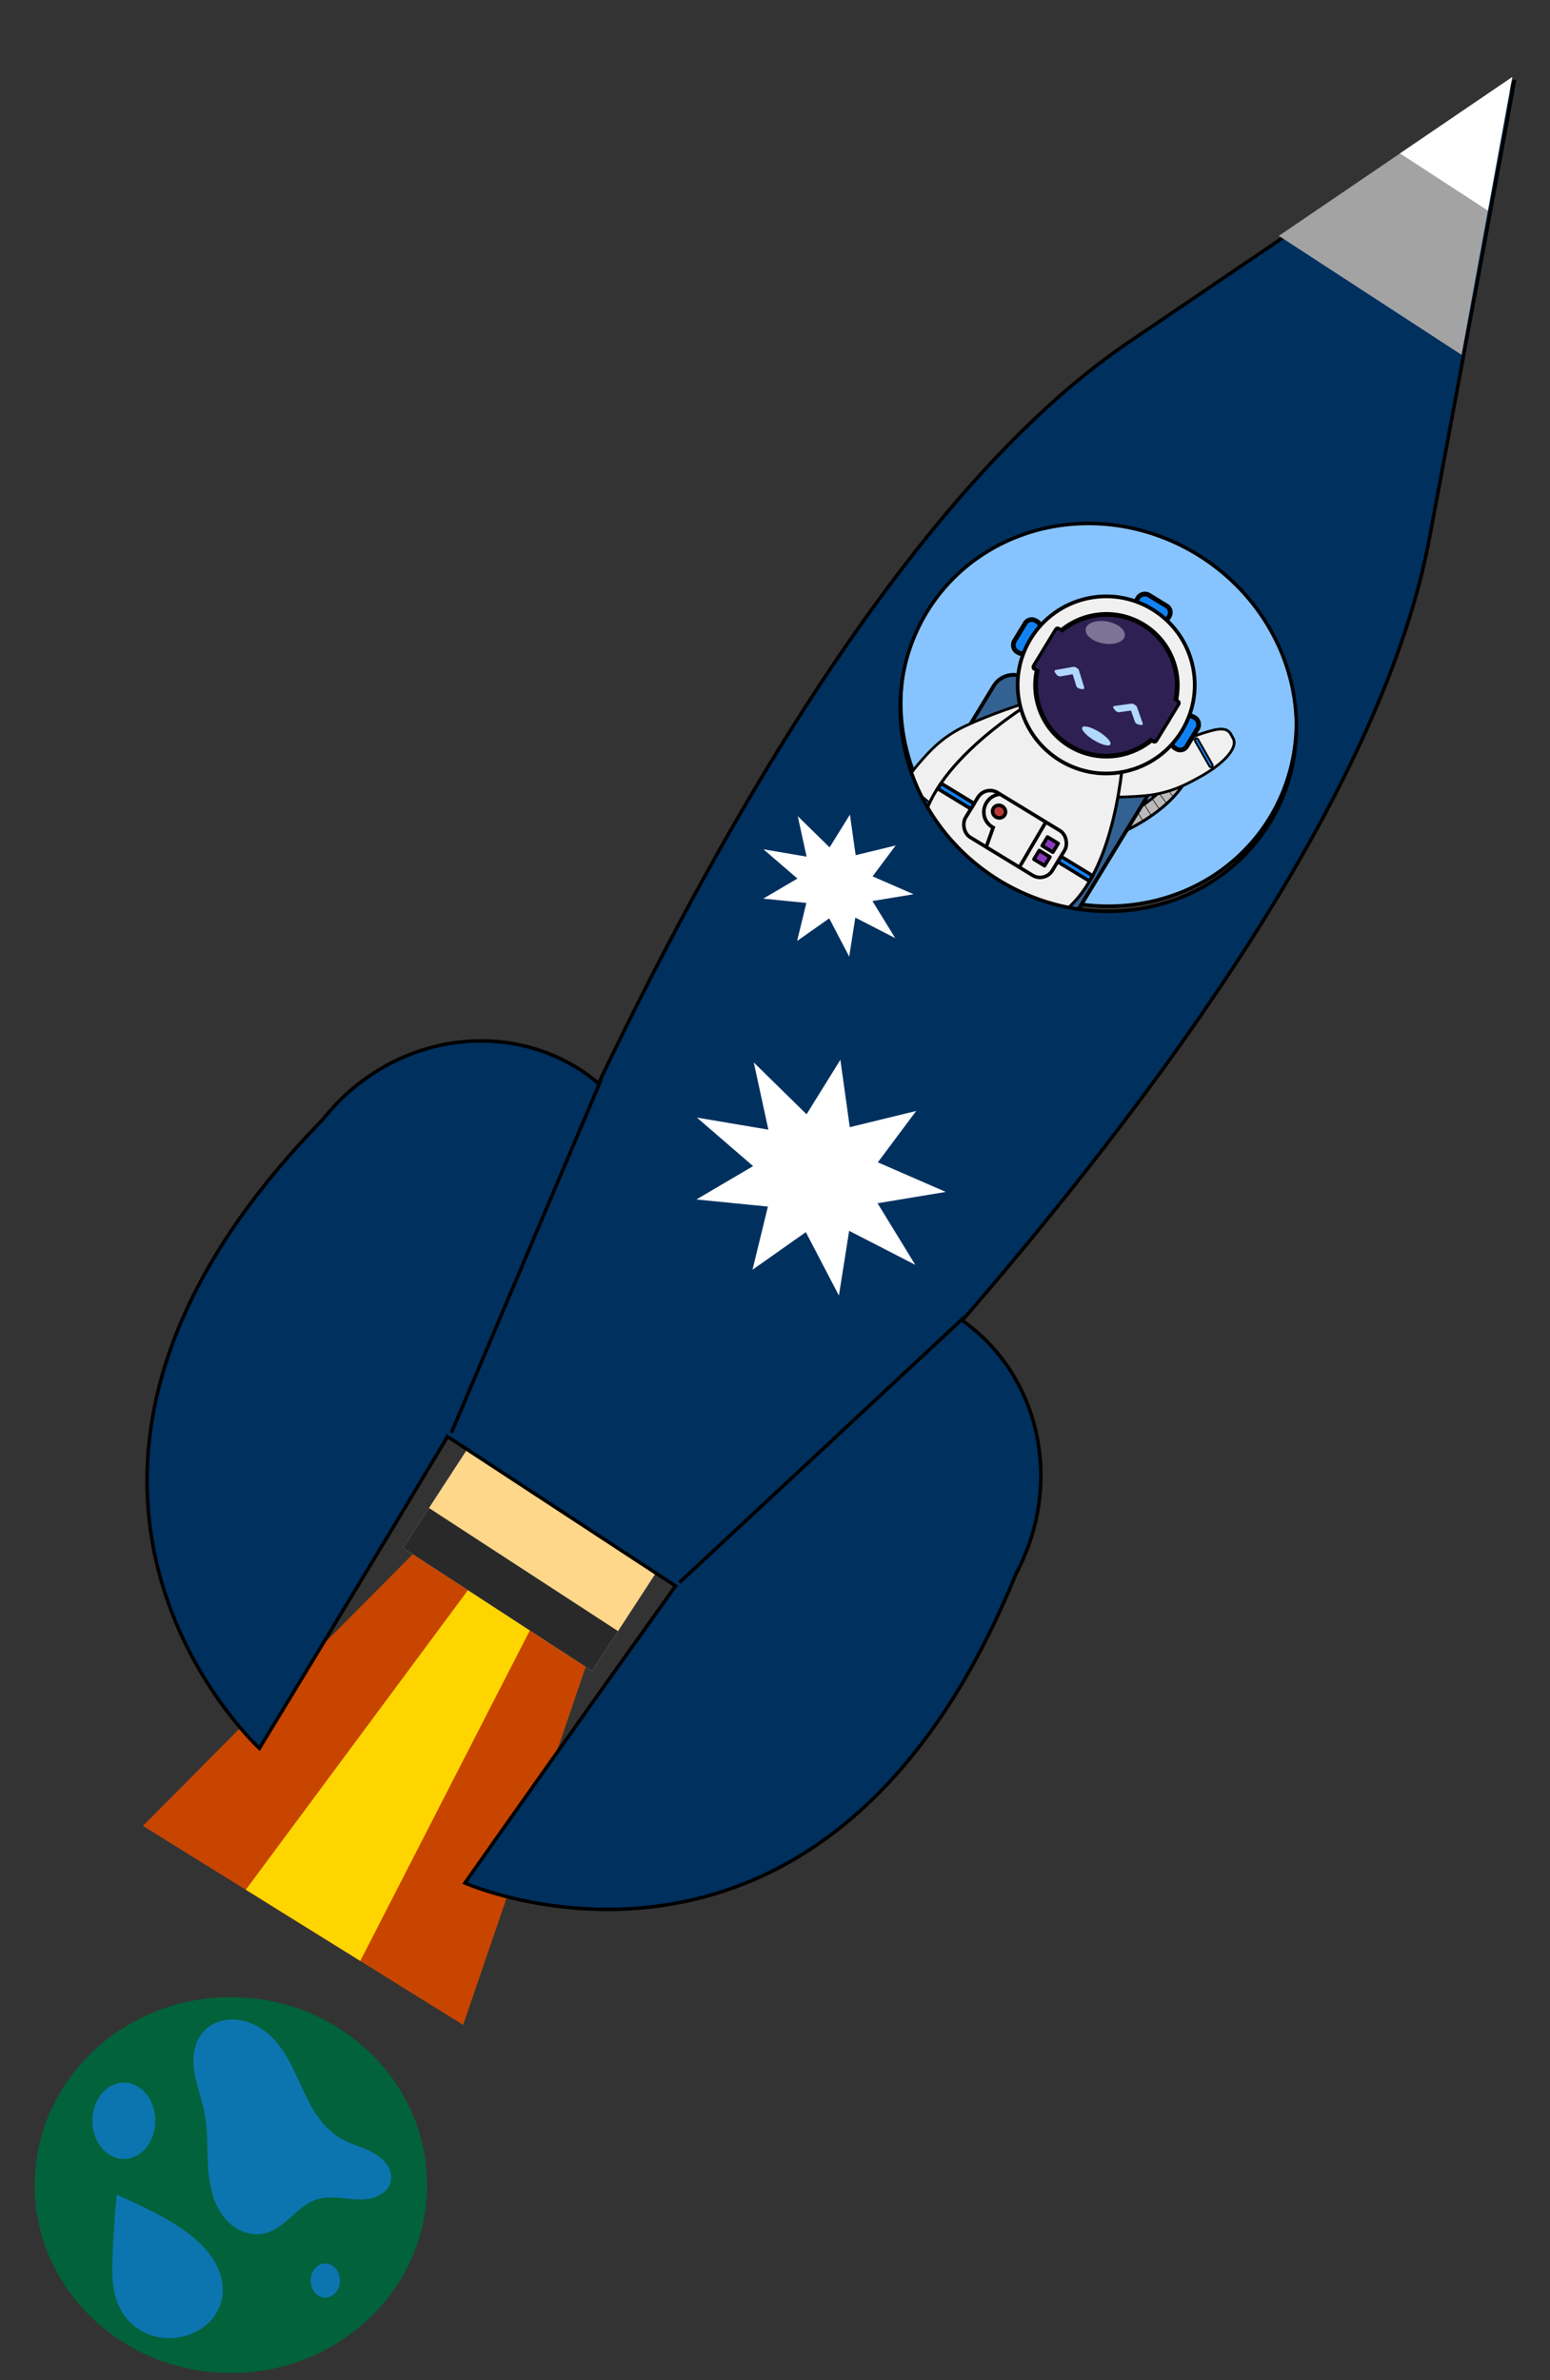 <?xml version="1.0" encoding="UTF-8" standalone="no"?>
<!-- Created with Inkscape (http://www.inkscape.org/) -->

<svg
   xmlns:dc="http://purl.org/dc/elements/1.1/"
   xmlns:cc="http://creativecommons.org/ns#"
   xmlns:rdf="http://www.w3.org/1999/02/22-rdf-syntax-ns#"
   xmlns:svg="http://www.w3.org/2000/svg"
   xmlns="http://www.w3.org/2000/svg"
   xmlns:sodipodi="http://sodipodi.sourceforge.net/DTD/sodipodi-0.dtd"
   xmlns:inkscape="http://www.inkscape.org/namespaces/inkscape"
   width="148.878mm"
   height="228.556mm"
   viewBox="0 0 148.878 228.556"
   version="1.1"
   id="svg8"
   style="enable-background:new"
   inkscape:version="0.92.5 (2060ec1f9f, 2020-04-08)"
   sodipodi:docname="launch_off.svg">
  <rect x="0" y="0" width="148.878" height="228.556" fill="#333333" stroke="none"/>
  <defs
     id="defs2">
    <inkscape:path-effect
       effect="spiro"
       id="path-effect983"
       is_visible="true" />
    <inkscape:path-effect
       effect="simplify"
       id="path-effect981"
       is_visible="true"
       steps="1"
       threshold="0.017"
       smooth_angles="360"
       helper_size="0"
       simplify_individual_paths="false"
       simplify_just_coalesce="false"
       simplifyindividualpaths="false"
       simplifyJustCoalesce="false" />
    <inkscape:perspective
       sodipodi:type="inkscape:persp3d"
       inkscape:vp_x="0 : 148.49999 : 1"
       inkscape:vp_y="0 : 999.99994 : 0"
       inkscape:vp_z="210.00002 : 148.49999 : 1"
       inkscape:persp3d-origin="105.00001 : 98.999994 : 1"
       id="perspective909" />
    <inkscape:path-effect
       is_visible="true"
       id="path-effect1601"
       effect="spiro" />
    <inkscape:path-effect
       simplifyJustCoalesce="false"
       simplifyindividualpaths="false"
       simplify_just_coalesce="false"
       simplify_individual_paths="false"
       helper_size="0"
       smooth_angles="360"
       threshold="0.017"
       steps="1"
       is_visible="true"
       id="path-effect1599"
       effect="simplify" />
    <inkscape:path-effect
       is_visible="true"
       id="path-effect1595"
       effect="spiro" />
    <inkscape:path-effect
       simplifyJustCoalesce="false"
       simplifyindividualpaths="false"
       simplify_just_coalesce="false"
       simplify_individual_paths="false"
       helper_size="0"
       smooth_angles="360"
       threshold="0.017"
       steps="1"
       is_visible="true"
       id="path-effect1593"
       effect="simplify" />
    <inkscape:path-effect
       is_visible="true"
       id="path-effect1589"
       effect="spiro" />
    <inkscape:path-effect
       simplifyJustCoalesce="false"
       simplifyindividualpaths="false"
       simplify_just_coalesce="false"
       simplify_individual_paths="false"
       helper_size="0"
       smooth_angles="360"
       threshold="0.017"
       steps="1"
       is_visible="true"
       id="path-effect1587"
       effect="simplify" />
    <inkscape:path-effect
       is_visible="true"
       id="path-effect1583"
       effect="spiro" />
    <inkscape:path-effect
       simplifyJustCoalesce="false"
       simplifyindividualpaths="false"
       simplify_just_coalesce="false"
       simplify_individual_paths="false"
       helper_size="0"
       smooth_angles="360"
       threshold="0.017"
       steps="1"
       is_visible="true"
       id="path-effect1581"
       effect="simplify" />
    <inkscape:path-effect
       is_visible="true"
       id="path-effect1577"
       effect="spiro" />
    <inkscape:path-effect
       simplifyJustCoalesce="false"
       simplifyindividualpaths="false"
       simplify_just_coalesce="false"
       simplify_individual_paths="false"
       helper_size="0"
       smooth_angles="360"
       threshold="0.017"
       steps="1"
       is_visible="true"
       id="path-effect1575"
       effect="simplify" />
    <inkscape:path-effect
       is_visible="true"
       id="path-effect1571"
       effect="spiro" />
    <inkscape:path-effect
       simplifyJustCoalesce="false"
       simplifyindividualpaths="false"
       simplify_just_coalesce="false"
       simplify_individual_paths="false"
       helper_size="0"
       smooth_angles="360"
       threshold="0.017"
       steps="1"
       is_visible="true"
       id="path-effect1569"
       effect="simplify" />
    <inkscape:path-effect
       is_visible="true"
       id="path-effect1559"
       effect="spiro" />
    <inkscape:path-effect
       simplifyJustCoalesce="false"
       simplifyindividualpaths="false"
       simplify_just_coalesce="false"
       simplify_individual_paths="false"
       helper_size="0"
       smooth_angles="360"
       threshold="0.017"
       steps="1"
       is_visible="true"
       id="path-effect1557"
       effect="simplify" />
    <inkscape:path-effect
       is_visible="true"
       id="path-effect1553"
       effect="spiro" />
    <inkscape:path-effect
       simplifyJustCoalesce="false"
       simplifyindividualpaths="false"
       simplify_just_coalesce="false"
       simplify_individual_paths="false"
       helper_size="0"
       smooth_angles="360"
       threshold="0.017"
       steps="1"
       is_visible="true"
       id="path-effect1551"
       effect="simplify" />
    <inkscape:path-effect
       is_visible="true"
       id="path-effect1547"
       effect="spiro" />
    <inkscape:path-effect
       simplifyJustCoalesce="false"
       simplifyindividualpaths="false"
       simplify_just_coalesce="false"
       simplify_individual_paths="false"
       helper_size="0"
       smooth_angles="360"
       threshold="0.017"
       steps="1"
       is_visible="true"
       id="path-effect1545"
       effect="simplify" />
    <inkscape:path-effect
       is_visible="true"
       id="path-effect1541"
       effect="spiro" />
    <inkscape:path-effect
       simplifyJustCoalesce="false"
       simplifyindividualpaths="false"
       simplify_just_coalesce="false"
       simplify_individual_paths="false"
       helper_size="0"
       smooth_angles="360"
       threshold="0.017"
       steps="1"
       is_visible="true"
       id="path-effect1539"
       effect="simplify" />
    <inkscape:path-effect
       is_visible="true"
       id="path-effect1535"
       effect="spiro" />
    <inkscape:path-effect
       simplifyJustCoalesce="false"
       simplifyindividualpaths="false"
       simplify_just_coalesce="false"
       simplify_individual_paths="false"
       helper_size="0"
       smooth_angles="360"
       threshold="0.017"
       steps="1"
       is_visible="true"
       id="path-effect1533"
       effect="simplify" />
    <inkscape:perspective
       id="perspective1465"
       inkscape:persp3d-origin="105.00002 : 98.999989 : 1"
       inkscape:vp_z="210.00004 : 148.49998 : 1"
       inkscape:vp_y="0 : 999.99989 : 0"
       inkscape:vp_x="0 : 148.49998 : 1"
       sodipodi:type="inkscape:persp3d" />
    <inkscape:path-effect
       is_visible="true"
       id="path-effect1439"
       effect="spiro" />
    <inkscape:path-effect
       simplifyJustCoalesce="false"
       simplifyindividualpaths="false"
       simplify_just_coalesce="false"
       simplify_individual_paths="false"
       helper_size="0"
       smooth_angles="360"
       threshold="0.017"
       steps="1"
       is_visible="true"
       id="path-effect1437"
       effect="simplify" />
    <inkscape:path-effect
       is_visible="true"
       id="path-effect1433"
       effect="spiro" />
    <inkscape:path-effect
       simplifyJustCoalesce="false"
       simplifyindividualpaths="false"
       simplify_just_coalesce="false"
       simplify_individual_paths="false"
       helper_size="0"
       smooth_angles="360"
       threshold="0.017"
       steps="1"
       is_visible="true"
       id="path-effect1431"
       effect="simplify" />
    <inkscape:path-effect
       is_visible="true"
       id="path-effect1427"
       effect="spiro" />
    <inkscape:path-effect
       simplifyJustCoalesce="false"
       simplifyindividualpaths="false"
       simplify_just_coalesce="false"
       simplify_individual_paths="false"
       helper_size="0"
       smooth_angles="360"
       threshold="0.017"
       steps="1"
       is_visible="true"
       id="path-effect1425"
       effect="simplify" />
    <inkscape:path-effect
       is_visible="true"
       id="path-effect1237"
       effect="spiro" />
    <inkscape:path-effect
       simplifyJustCoalesce="false"
       simplifyindividualpaths="false"
       simplify_just_coalesce="false"
       simplify_individual_paths="false"
       helper_size="0"
       smooth_angles="360"
       threshold="0.017"
       steps="1"
       is_visible="true"
       id="path-effect1235"
       effect="simplify" />
    <inkscape:path-effect
       is_visible="true"
       id="path-effect1231"
       effect="spiro" />
    <inkscape:path-effect
       simplifyJustCoalesce="false"
       simplifyindividualpaths="false"
       simplify_just_coalesce="false"
       simplify_individual_paths="false"
       helper_size="0"
       smooth_angles="360"
       threshold="0.017"
       steps="1"
       is_visible="true"
       id="path-effect1229"
       effect="simplify" />
    <inkscape:path-effect
       simplifyJustCoalesce="false"
       simplifyindividualpaths="false"
       simplify_just_coalesce="false"
       simplify_individual_paths="false"
       helper_size="0"
       smooth_angles="360"
       threshold="0.017"
       steps="1"
       is_visible="true"
       id="path-effect892"
       effect="simplify" />
    <inkscape:path-effect
       is_visible="true"
       id="path-effect894"
       effect="spiro" />
    <inkscape:path-effect
       simplifyJustCoalesce="false"
       simplifyindividualpaths="false"
       simplify_just_coalesce="false"
       simplify_individual_paths="false"
       helper_size="0"
       smooth_angles="360"
       threshold="0.017"
       steps="1"
       is_visible="true"
       id="path-effect898"
       effect="simplify" />
    <inkscape:path-effect
       is_visible="true"
       id="path-effect900"
       effect="spiro" />
    <inkscape:path-effect
       is_visible="true"
       id="path-effect983-9"
       effect="spiro" />
    <inkscape:path-effect
       simplifyJustCoalesce="false"
       simplifyindividualpaths="false"
       simplify_just_coalesce="false"
       simplify_individual_paths="false"
       helper_size="0"
       smooth_angles="360"
       threshold="0.017"
       steps="1"
       is_visible="true"
       id="path-effect981-9"
       effect="simplify" />
    <inkscape:perspective
       id="perspective909-1"
       inkscape:persp3d-origin="105.00001 : 98.999994 : 1"
       inkscape:vp_z="210.00002 : 148.49999 : 1"
       inkscape:vp_y="0 : 999.99994 : 0"
       inkscape:vp_x="0 : 148.49999 : 1"
       sodipodi:type="inkscape:persp3d" />
    <inkscape:path-effect
       effect="spiro"
       id="path-effect1601-4"
       is_visible="true" />
    <inkscape:path-effect
       effect="simplify"
       id="path-effect1599-9"
       is_visible="true"
       steps="1"
       threshold="0.017"
       smooth_angles="360"
       helper_size="0"
       simplify_individual_paths="false"
       simplify_just_coalesce="false"
       simplifyindividualpaths="false"
       simplifyJustCoalesce="false" />
    <inkscape:path-effect
       effect="spiro"
       id="path-effect1595-1"
       is_visible="true" />
    <inkscape:path-effect
       effect="simplify"
       id="path-effect1593-0"
       is_visible="true"
       steps="1"
       threshold="0.017"
       smooth_angles="360"
       helper_size="0"
       simplify_individual_paths="false"
       simplify_just_coalesce="false"
       simplifyindividualpaths="false"
       simplifyJustCoalesce="false" />
    <inkscape:path-effect
       effect="spiro"
       id="path-effect1589-7"
       is_visible="true" />
    <inkscape:path-effect
       effect="simplify"
       id="path-effect1587-5"
       is_visible="true"
       steps="1"
       threshold="0.017"
       smooth_angles="360"
       helper_size="0"
       simplify_individual_paths="false"
       simplify_just_coalesce="false"
       simplifyindividualpaths="false"
       simplifyJustCoalesce="false" />
    <inkscape:path-effect
       effect="spiro"
       id="path-effect1583-8"
       is_visible="true" />
    <inkscape:path-effect
       effect="simplify"
       id="path-effect1581-7"
       is_visible="true"
       steps="1"
       threshold="0.017"
       smooth_angles="360"
       helper_size="0"
       simplify_individual_paths="false"
       simplify_just_coalesce="false"
       simplifyindividualpaths="false"
       simplifyJustCoalesce="false" />
    <inkscape:path-effect
       effect="spiro"
       id="path-effect1577-0"
       is_visible="true" />
    <inkscape:path-effect
       effect="simplify"
       id="path-effect1575-4"
       is_visible="true"
       steps="1"
       threshold="0.017"
       smooth_angles="360"
       helper_size="0"
       simplify_individual_paths="false"
       simplify_just_coalesce="false"
       simplifyindividualpaths="false"
       simplifyJustCoalesce="false" />
    <inkscape:path-effect
       effect="spiro"
       id="path-effect1571-8"
       is_visible="true" />
    <inkscape:path-effect
       effect="simplify"
       id="path-effect1569-0"
       is_visible="true"
       steps="1"
       threshold="0.017"
       smooth_angles="360"
       helper_size="0"
       simplify_individual_paths="false"
       simplify_just_coalesce="false"
       simplifyindividualpaths="false"
       simplifyJustCoalesce="false" />
    <inkscape:path-effect
       effect="spiro"
       id="path-effect1559-4"
       is_visible="true" />
    <inkscape:path-effect
       effect="simplify"
       id="path-effect1557-2"
       is_visible="true"
       steps="1"
       threshold="0.017"
       smooth_angles="360"
       helper_size="0"
       simplify_individual_paths="false"
       simplify_just_coalesce="false"
       simplifyindividualpaths="false"
       simplifyJustCoalesce="false" />
    <inkscape:path-effect
       effect="spiro"
       id="path-effect1553-9"
       is_visible="true" />
    <inkscape:path-effect
       effect="simplify"
       id="path-effect1551-6"
       is_visible="true"
       steps="1"
       threshold="0.017"
       smooth_angles="360"
       helper_size="0"
       simplify_individual_paths="false"
       simplify_just_coalesce="false"
       simplifyindividualpaths="false"
       simplifyJustCoalesce="false" />
    <inkscape:path-effect
       effect="spiro"
       id="path-effect1547-1"
       is_visible="true" />
    <inkscape:path-effect
       effect="simplify"
       id="path-effect1545-0"
       is_visible="true"
       steps="1"
       threshold="0.017"
       smooth_angles="360"
       helper_size="0"
       simplify_individual_paths="false"
       simplify_just_coalesce="false"
       simplifyindividualpaths="false"
       simplifyJustCoalesce="false" />
    <inkscape:path-effect
       effect="spiro"
       id="path-effect1541-4"
       is_visible="true" />
    <inkscape:path-effect
       effect="simplify"
       id="path-effect1539-2"
       is_visible="true"
       steps="1"
       threshold="0.017"
       smooth_angles="360"
       helper_size="0"
       simplify_individual_paths="false"
       simplify_just_coalesce="false"
       simplifyindividualpaths="false"
       simplifyJustCoalesce="false" />
    <inkscape:path-effect
       effect="spiro"
       id="path-effect1535-2"
       is_visible="true" />
    <inkscape:path-effect
       effect="simplify"
       id="path-effect1533-2"
       is_visible="true"
       steps="1"
       threshold="0.017"
       smooth_angles="360"
       helper_size="0"
       simplify_individual_paths="false"
       simplify_just_coalesce="false"
       simplifyindividualpaths="false"
       simplifyJustCoalesce="false" />
    <inkscape:perspective
       sodipodi:type="inkscape:persp3d"
       inkscape:vp_x="0 : 148.49998 : 1"
       inkscape:vp_y="0 : 999.99989 : 0"
       inkscape:vp_z="210.00004 : 148.49998 : 1"
       inkscape:persp3d-origin="105.00002 : 98.999989 : 1"
       id="perspective1465-0" />
    <inkscape:path-effect
       effect="spiro"
       id="path-effect1439-5"
       is_visible="true" />
    <inkscape:path-effect
       effect="simplify"
       id="path-effect1437-5"
       is_visible="true"
       steps="1"
       threshold="0.017"
       smooth_angles="360"
       helper_size="0"
       simplify_individual_paths="false"
       simplify_just_coalesce="false"
       simplifyindividualpaths="false"
       simplifyJustCoalesce="false" />
    <inkscape:path-effect
       effect="spiro"
       id="path-effect1433-2"
       is_visible="true" />
    <inkscape:path-effect
       effect="simplify"
       id="path-effect1431-9"
       is_visible="true"
       steps="1"
       threshold="0.017"
       smooth_angles="360"
       helper_size="0"
       simplify_individual_paths="false"
       simplify_just_coalesce="false"
       simplifyindividualpaths="false"
       simplifyJustCoalesce="false" />
    <inkscape:path-effect
       effect="spiro"
       id="path-effect1427-0"
       is_visible="true" />
    <inkscape:path-effect
       effect="simplify"
       id="path-effect1425-2"
       is_visible="true"
       steps="1"
       threshold="0.017"
       smooth_angles="360"
       helper_size="0"
       simplify_individual_paths="false"
       simplify_just_coalesce="false"
       simplifyindividualpaths="false"
       simplifyJustCoalesce="false" />
    <inkscape:path-effect
       effect="spiro"
       id="path-effect1237-8"
       is_visible="true" />
    <inkscape:path-effect
       effect="simplify"
       id="path-effect1235-3"
       is_visible="true"
       steps="1"
       threshold="0.017"
       smooth_angles="360"
       helper_size="0"
       simplify_individual_paths="false"
       simplify_just_coalesce="false"
       simplifyindividualpaths="false"
       simplifyJustCoalesce="false" />
    <inkscape:path-effect
       effect="spiro"
       id="path-effect1231-8"
       is_visible="true" />
    <inkscape:path-effect
       effect="simplify"
       id="path-effect1229-0"
       is_visible="true"
       steps="1"
       threshold="0.017"
       smooth_angles="360"
       helper_size="0"
       simplify_individual_paths="false"
       simplify_just_coalesce="false"
       simplifyindividualpaths="false"
       simplifyJustCoalesce="false" />
    <inkscape:path-effect
       is_visible="true"
       id="path-effect1601-0"
       effect="spiro" />
    <inkscape:path-effect
       simplifyJustCoalesce="false"
       simplifyindividualpaths="false"
       simplify_just_coalesce="false"
       simplify_individual_paths="false"
       helper_size="0"
       smooth_angles="360"
       threshold="0.017"
       steps="1"
       is_visible="true"
       id="path-effect1599-2"
       effect="simplify" />
    <inkscape:path-effect
       is_visible="true"
       id="path-effect1595-9"
       effect="spiro" />
    <inkscape:path-effect
       simplifyJustCoalesce="false"
       simplifyindividualpaths="false"
       simplify_just_coalesce="false"
       simplify_individual_paths="false"
       helper_size="0"
       smooth_angles="360"
       threshold="0.017"
       steps="1"
       is_visible="true"
       id="path-effect1593-4"
       effect="simplify" />
    <inkscape:path-effect
       is_visible="true"
       id="path-effect1589-3"
       effect="spiro" />
    <inkscape:path-effect
       simplifyJustCoalesce="false"
       simplifyindividualpaths="false"
       simplify_just_coalesce="false"
       simplify_individual_paths="false"
       helper_size="0"
       smooth_angles="360"
       threshold="0.017"
       steps="1"
       is_visible="true"
       id="path-effect1587-51"
       effect="simplify" />
    <inkscape:path-effect
       is_visible="true"
       id="path-effect1583-7"
       effect="spiro" />
    <inkscape:path-effect
       simplifyJustCoalesce="false"
       simplifyindividualpaths="false"
       simplify_just_coalesce="false"
       simplify_individual_paths="false"
       helper_size="0"
       smooth_angles="360"
       threshold="0.017"
       steps="1"
       is_visible="true"
       id="path-effect1581-4"
       effect="simplify" />
    <inkscape:path-effect
       is_visible="true"
       id="path-effect1577-3"
       effect="spiro" />
    <inkscape:path-effect
       simplifyJustCoalesce="false"
       simplifyindividualpaths="false"
       simplify_just_coalesce="false"
       simplify_individual_paths="false"
       helper_size="0"
       smooth_angles="360"
       threshold="0.017"
       steps="1"
       is_visible="true"
       id="path-effect1575-1"
       effect="simplify" />
    <inkscape:path-effect
       is_visible="true"
       id="path-effect1571-4"
       effect="spiro" />
    <inkscape:path-effect
       simplifyJustCoalesce="false"
       simplifyindividualpaths="false"
       simplify_just_coalesce="false"
       simplify_individual_paths="false"
       helper_size="0"
       smooth_angles="360"
       threshold="0.017"
       steps="1"
       is_visible="true"
       id="path-effect1569-6"
       effect="simplify" />
    <inkscape:path-effect
       is_visible="true"
       id="path-effect1559-9"
       effect="spiro" />
    <inkscape:path-effect
       simplifyJustCoalesce="false"
       simplifyindividualpaths="false"
       simplify_just_coalesce="false"
       simplify_individual_paths="false"
       helper_size="0"
       smooth_angles="360"
       threshold="0.017"
       steps="1"
       is_visible="true"
       id="path-effect1557-4"
       effect="simplify" />
    <inkscape:path-effect
       is_visible="true"
       id="path-effect1553-2"
       effect="spiro" />
    <inkscape:path-effect
       simplifyJustCoalesce="false"
       simplifyindividualpaths="false"
       simplify_just_coalesce="false"
       simplify_individual_paths="false"
       helper_size="0"
       smooth_angles="360"
       threshold="0.017"
       steps="1"
       is_visible="true"
       id="path-effect1551-2"
       effect="simplify" />
    <inkscape:path-effect
       is_visible="true"
       id="path-effect1547-6"
       effect="spiro" />
    <inkscape:path-effect
       simplifyJustCoalesce="false"
       simplifyindividualpaths="false"
       simplify_just_coalesce="false"
       simplify_individual_paths="false"
       helper_size="0"
       smooth_angles="360"
       threshold="0.017"
       steps="1"
       is_visible="true"
       id="path-effect1545-4"
       effect="simplify" />
    <inkscape:path-effect
       is_visible="true"
       id="path-effect1541-1"
       effect="spiro" />
    <inkscape:path-effect
       simplifyJustCoalesce="false"
       simplifyindividualpaths="false"
       simplify_just_coalesce="false"
       simplify_individual_paths="false"
       helper_size="0"
       smooth_angles="360"
       threshold="0.017"
       steps="1"
       is_visible="true"
       id="path-effect1539-28"
       effect="simplify" />
    <inkscape:path-effect
       is_visible="true"
       id="path-effect1535-8"
       effect="spiro" />
    <inkscape:path-effect
       simplifyJustCoalesce="false"
       simplifyindividualpaths="false"
       simplify_just_coalesce="false"
       simplify_individual_paths="false"
       helper_size="0"
       smooth_angles="360"
       threshold="0.017"
       steps="1"
       is_visible="true"
       id="path-effect1533-9"
       effect="simplify" />
    <inkscape:perspective
       id="perspective1465-2"
       inkscape:persp3d-origin="105.00001 : 98.999995 : 1"
       inkscape:vp_z="210.00002 : 148.49999 : 1"
       inkscape:vp_y="0 : 999.99995 : 0"
       inkscape:vp_x="0 : 148.49999 : 1"
       sodipodi:type="inkscape:persp3d" />
    <inkscape:path-effect
       is_visible="true"
       id="path-effect1439-8"
       effect="spiro" />
    <inkscape:path-effect
       simplifyJustCoalesce="false"
       simplifyindividualpaths="false"
       simplify_just_coalesce="false"
       simplify_individual_paths="false"
       helper_size="0"
       smooth_angles="360"
       threshold="0.017"
       steps="1"
       is_visible="true"
       id="path-effect1437-8"
       effect="simplify" />
    <inkscape:path-effect
       is_visible="true"
       id="path-effect1433-8"
       effect="spiro" />
    <inkscape:path-effect
       simplifyJustCoalesce="false"
       simplifyindividualpaths="false"
       simplify_just_coalesce="false"
       simplify_individual_paths="false"
       helper_size="0"
       smooth_angles="360"
       threshold="0.017"
       steps="1"
       is_visible="true"
       id="path-effect1431-6"
       effect="simplify" />
    <inkscape:path-effect
       is_visible="true"
       id="path-effect1427-8"
       effect="spiro" />
    <inkscape:path-effect
       simplifyJustCoalesce="false"
       simplifyindividualpaths="false"
       simplify_just_coalesce="false"
       simplify_individual_paths="false"
       helper_size="0"
       smooth_angles="360"
       threshold="0.017"
       steps="1"
       is_visible="true"
       id="path-effect1425-3"
       effect="simplify" />
    <inkscape:path-effect
       is_visible="true"
       id="path-effect1237-83"
       effect="spiro" />
    <inkscape:path-effect
       simplifyJustCoalesce="false"
       simplifyindividualpaths="false"
       simplify_just_coalesce="false"
       simplify_individual_paths="false"
       helper_size="0"
       smooth_angles="360"
       threshold="0.017"
       steps="1"
       is_visible="true"
       id="path-effect1235-33"
       effect="simplify" />
    <inkscape:path-effect
       is_visible="true"
       id="path-effect1231-80"
       effect="spiro" />
    <inkscape:path-effect
       simplifyJustCoalesce="false"
       simplifyindividualpaths="false"
       simplify_just_coalesce="false"
       simplify_individual_paths="false"
       helper_size="0"
       smooth_angles="360"
       threshold="0.017"
       steps="1"
       is_visible="true"
       id="path-effect1229-4"
       effect="simplify" />
    <style
       id="style3327">.cls-1{fill:#101820;}</style>
    <inkscape:path-effect
       simplifyJustCoalesce="false"
       simplifyindividualpaths="false"
       simplify_just_coalesce="false"
       simplify_individual_paths="false"
       helper_size="0"
       smooth_angles="360"
       threshold="0.017"
       steps="1"
       is_visible="true"
       id="path-effect892-5"
       effect="simplify" />
    <inkscape:path-effect
       is_visible="true"
       id="path-effect894-8"
       effect="spiro" />
    <inkscape:path-effect
       simplifyJustCoalesce="false"
       simplifyindividualpaths="false"
       simplify_just_coalesce="false"
       simplify_individual_paths="false"
       helper_size="0"
       smooth_angles="360"
       threshold="0.017"
       steps="1"
       is_visible="true"
       id="path-effect898-7"
       effect="simplify" />
    <inkscape:path-effect
       is_visible="true"
       id="path-effect900-9"
       effect="spiro" />
  </defs>
  <sodipodi:namedview
     id="base"
     pagecolor="#ffffff"
     bordercolor="#666666"
     borderopacity="1.0"
     inkscape:pageopacity="0.0"
     inkscape:pageshadow="2"
     inkscape:zoom="0.35"
     inkscape:cx="570.6062"
     inkscape:cy="502.88555"
     inkscape:document-units="mm"
     inkscape:current-layer="layer2"
     showgrid="false"
     fit-margin-top="0"
     fit-margin-left="0"
     fit-margin-right="0"
     fit-margin-bottom="0"
     inkscape:window-width="1368"
     inkscape:window-height="863"
     inkscape:window-x="72"
     inkscape:window-y="180"
     inkscape:window-maximized="1" />
  <g
     inkscape:groupmode="layer"
     id="layer4"
     inkscape:label="Layer 4">
    <g
       style="enable-background:new"
       transform="matrix(0.754,0,0,0.722,-39.384,113.573)"
       id="layer1-3"
       inkscape:label="Layer 1">
      <g
         inkscape:export-ydpi="244"
         inkscape:export-xdpi="244"
         inkscape:export-filename="/home/senaux/fullPlanet.png"
         transform="translate(-29.151,92.524)"
         id="g853-7">
        <g
           transform="translate(27.529,-102.364)"
           id="g911">
          <circle
             r="25"
             cy="143.176"
             cx="83.265"
             id="path815-5"
             style="opacity:1;fill:#01623b;fill-opacity:1;fill-rule:nonzero;stroke:none;stroke-width:0.598;stroke-linecap:round;stroke-linejoin:round;stroke-miterlimit:4;stroke-dasharray:none;stroke-dashoffset:0;stroke-opacity:1;paint-order:fill markers stroke" />
          <path
             style="fill:#0c75af;fill-opacity:1;stroke:none;stroke-width:0.265px;stroke-linecap:butt;stroke-linejoin:miter;stroke-opacity:1"
             d="m 10.567,98.809 c -0.499,6.372 -0.837,12.757 -1.014,19.146 -0.133,4.809 -0.158,9.732 1.41,14.28 0.784,2.274 1.972,4.428 3.618,6.181 1.646,1.754 3.765,3.094 6.104,3.654 2.42,0.578 5.02,0.299 7.302,-0.693 2.281,-0.992 4.24,-2.68 5.639,-4.737 1.399,-2.057 2.246,-4.472 2.534,-6.943 0.288,-2.471 0.025,-4.995 -0.671,-7.383 -1.214,-4.167 -3.721,-7.877 -6.765,-10.97 -3.044,-3.093 -6.622,-5.61 -10.291,-7.93 -2.569,-1.624 -5.193,-3.16 -7.866,-4.605 z"
             id="path890"
             inkscape:connector-curvature="0"
             inkscape:path-effect="#path-effect892;#path-effect894"
             inkscape:original-d="M 10.567443,98.809359 C 9.401221,97.420897 7.7586755,97.473012 6.0238622,97.473012 c -5.8114353,0 -6.4144686,6.810598 -6.4144686,11.225318 0,0.68491 -0.30022958,2.33951 0,2.93997 0.64814053,1.29628 1.32407712,2.52065 2.1381561,3.74177 1.7067495,2.56012 7.5102513,0.44096 10.4235123,4.81085 2.566109,3.84917 7.089388,3.57928 8.215148,6.95656 2.31408,6.94224 -4.141769,15.15917 4.079248,17.89951 8.354092,2.78469 18.167572,-5.09839 15.234364,-13.89802 -0.254288,-0.76286 -0.189939,-1.98349 -0.53454,-2.67269 -0.816494,-1.63299 -1.780889,-3.68178 -3.474503,-4.81085 -4.022101,-2.68141 9.82987,-0.89078 7.239298,-6.07192 -1.553956,-3.10791 -11.323764,-11.33832 -15.524654,-13.43876 -3.447878,-1.72394 -10.476904,0.24057 -14.165283,-1.60362 -0.514078,-0.25704 -0.39642,-0.79882 -0.801809,-1.06907 -1.209038,-0.80603 -2.228424,-1.24255 -1.870888,-2.672701 z"
             transform="matrix(0.526,0,0,0.438,63.162,101.176)"
             sodipodi:nodetypes="cssscssscccscccc" />
          <path
             style="fill:#0c75af;fill-opacity:1;stroke:none;stroke-width:0.265px;stroke-linecap:butt;stroke-linejoin:miter;stroke-opacity:1"
             d="m 11.369,117.785 c -1.106,-1.279 -2.563,-2.307 -4.217,-2.654 -0.827,-0.174 -1.695,-0.174 -2.514,0.035 -0.819,0.209 -1.588,0.63 -2.18,1.233 -0.674,0.686 -1.103,1.589 -1.308,2.528 -0.204,0.939 -0.193,1.916 -0.065,2.869 0.255,1.906 0.962,3.723 1.313,5.613 0.651,3.505 0.063,7.181 0.96,10.631 0.401,1.542 1.121,3.042 2.298,4.116 0.588,0.537 1.286,0.96 2.047,1.197 0.761,0.237 1.585,0.284 2.359,0.097 0.662,-0.159 1.275,-0.483 1.83,-0.877 0.555,-0.394 1.056,-0.858 1.552,-1.325 0.99,-0.934 2.014,-1.916 3.311,-2.328 0.813,-0.258 1.684,-0.273 2.536,-0.212 0.851,0.061 1.697,0.195 2.55,0.226 0.853,0.032 1.727,-0.044 2.509,-0.385 0.391,-0.17 0.756,-0.406 1.057,-0.709 0.301,-0.303 0.536,-0.673 0.663,-1.081 0.233,-0.752 0.077,-1.592 -0.315,-2.275 -0.392,-0.683 -1.002,-1.221 -1.672,-1.635 -1.34,-0.828 -2.923,-1.191 -4.277,-1.997 -1.129,-0.672 -2.064,-1.636 -2.823,-2.708 -0.76,-1.072 -1.351,-2.252 -1.892,-3.45 -1.081,-2.394 -2.001,-4.925 -3.72,-6.912 z"
             id="path896"
             inkscape:connector-curvature="0"
             inkscape:path-effect="#path-effect898;#path-effect900"
             inkscape:original-d="m 11.369253,117.78549 c 1.856237,-4.12368 -8.2570182,-3.1161 -8.552625,-2.67269 -0.6467168,0.97007 -1.3197938,9.93863 -0.8018087,11.49259 0.3890997,1.1673 1.3502849,1.89876 1.8708868,2.93996 1.3623403,2.72468 -3.20617426,10.42405 2.1381561,13.09621 2.1836541,1.09183 5.8231878,0.80181 8.2853558,0.80181 3.936854,0 0.98738,-5.30454 3.741772,-6.68174 1.774568,-0.88728 6.995848,2.04448 8.018087,0 0.525031,-1.05006 -0.04319,-3.76337 -1.069079,-4.27631 -2.102286,-1.05114 -4.664053,-1.37651 -6.949008,-2.13816 -4.931254,-1.64375 -7.878191,-7.77585 -6.681737,-12.56167 z"
             transform="translate(77.508,6.147)" />
          <ellipse
             style="opacity:1;fill:#0c75af;fill-opacity:1;fill-rule:nonzero;stroke:none;stroke-width:0.485;stroke-linecap:round;stroke-linejoin:round;stroke-miterlimit:4;stroke-dasharray:none;stroke-dashoffset:0;stroke-opacity:1;paint-order:fill markers stroke"
             id="path902"
             cx="69.634"
             cy="134.623"
             rx="4.009"
             ry="5.078" />
          <ellipse
             style="opacity:1;fill:#0c75af;fill-opacity:1;fill-rule:nonzero;stroke:none;stroke-width:0.485;stroke-linecap:round;stroke-linejoin:round;stroke-miterlimit:4;stroke-dasharray:none;stroke-dashoffset:0;stroke-opacity:1;paint-order:fill markers stroke"
             id="path904"
             cx="95.292"
             cy="155.871"
             rx="1.871"
             ry="2.272" />
        </g>
      </g>
    </g>
  </g>
  <g
     inkscape:groupmode="layer"
     id="layer2"
     inkscape:label="Layer 2"
     transform="translate(-34.603,-27.423)">
    <path
       style="fill:#87c4ff;fill-opacity:1;stroke:#000000;stroke-width:0.335px;stroke-linecap:butt;stroke-linejoin:miter;stroke-opacity:1;enable-background:new"
       d="m 141.68,77.428 a 19.295,18.28 33.074 0 0 -1.898,-0.151 19.295,18.28 33.074 0 0 -1.895,0.035 19.295,18.28 33.074 0 0 -1.873,0.22 19.295,18.28 33.074 0 0 -1.831,0.403 19.295,18.28 33.074 0 0 -1.772,0.582 19.295,18.28 33.074 0 0 -1.695,0.756 19.295,18.28 33.074 0 0 -1.601,0.921 19.295,18.28 33.074 0 0 -1.491,1.077 19.295,18.28 33.074 0 0 -1.366,1.223 19.295,18.28 33.074 0 0 -1.227,1.357 19.295,18.28 33.074 0 0 -1.076,1.476 19.295,18.28 33.074 0 0 -0.665,1.11 19.295,18.28 33.074 0 0 -0.795,1.647 19.295,18.28 33.074 0 0 -0.619,1.724 19.295,18.28 33.074 0 0 -0.437,1.785 19.295,18.28 33.074 0 0 -0.25,1.828 19.295,18.28 33.074 0 0 -0.061,1.852 19.295,18.28 33.074 0 0 0.129,1.857 19.295,18.28 33.074 0 0 0.317,1.845 19.295,18.28 33.074 0 0 0.503,1.814 19.295,18.28 33.074 0 0 0.683,1.765 19.295,18.28 33.074 0 0 0.857,1.698 19.295,18.28 33.074 0 0 1.021,1.613 19.295,18.28 33.074 0 0 1.176,1.514 19.295,18.28 33.074 0 0 1.319,1.399 19.295,18.28 33.074 0 0 1.449,1.269 19.295,18.28 33.074 0 0 1.564,1.128 19.295,18.28 33.074 0 0 1.169,0.706 19.295,18.28 33.074 0 0 1.725,0.861 19.295,18.28 33.074 0 0 1.795,0.692 19.295,18.28 33.074 0 0 1.848,0.516 19.295,18.28 33.074 0 0 1.883,0.335 19.295,18.28 33.074 0 0 1.898,0.151 19.295,18.28 33.074 0 0 1.895,-0.035 19.295,18.28 33.074 0 0 1.872,-0.22 19.295,18.28 33.074 0 0 1.831,-0.403 19.295,18.28 33.074 0 0 1.772,-0.582 19.295,18.28 33.074 0 0 1.695,-0.755 19.295,18.28 33.074 0 0 1.601,-0.921 19.295,18.28 33.074 0 0 1.491,-1.078 19.295,18.28 33.074 0 0 1.366,-1.223 19.295,18.28 33.074 0 0 1.227,-1.356 19.295,18.28 33.074 0 0 1.077,-1.477 19.295,18.28 33.074 0 0 0.665,-1.11 19.295,18.28 33.074 0 0 0.795,-1.647 19.295,18.28 33.074 0 0 0.619,-1.725 19.295,18.28 33.074 0 0 0.437,-1.785 19.295,18.28 33.074 0 0 0.25,-1.827 19.295,18.28 33.074 0 0 0.061,-1.852 19.295,18.28 33.074 0 0 -0.129,-1.858 19.295,18.28 33.074 0 0 -0.318,-1.845 19.295,18.28 33.074 0 0 -0.503,-1.814 19.295,18.28 33.074 0 0 -0.683,-1.765 19.295,18.28 33.074 0 0 -0.857,-1.697 19.295,18.28 33.074 0 0 -1.022,-1.614 19.295,18.28 33.074 0 0 -1.176,-1.513 19.295,18.28 33.074 0 0 -1.319,-1.399 19.295,18.28 33.074 0 0 -1.449,-1.27 19.295,18.28 33.074 0 0 -1.564,-1.127 19.295,18.28 33.074 0 0 -1.169,-0.707 19.295,18.28 33.074 0 0 -1.725,-0.861 19.295,18.28 33.074 0 0 -1.795,-0.691 19.295,18.28 33.074 0 0 -1.848,-0.516 19.295,18.28 33.074 0 0 -1.883,-0.335 z"
       id="path2035"
       inkscape:connector-curvature="0" />
    <g
       id="g4105"
       transform="matrix(0.93,0.578,-0.578,0.93,80.64,-96.61)">
      <g
         transform="translate(-39.454,-86.845)"
         inkscape:label="Layer 2"
         id="layer2-3" />
      <g
         id="g4145">
        <path
           style="opacity:1;vector-effect:none;fill:#c84500;fill-opacity:1;fill-rule:nonzero;stroke:none;stroke-width:2.86;stroke-linecap:round;stroke-linejoin:round;stroke-miterlimit:4;stroke-dasharray:none;stroke-dashoffset:0;stroke-opacity:1;paint-order:fill markers stroke;enable-background:new"
           d="m 141.881,201.552 h -12.171 l 0.169,0.067 -10.62,46.17 h 33.073 l -10.62,-46.17 z"
           id="path1044-5-3"
           inkscape:connector-curvature="0" />
        <path
           style="opacity:1;vector-effect:none;fill:#ffd500;fill-opacity:1;fill-rule:nonzero;stroke:none;stroke-width:1.71;stroke-linecap:round;stroke-linejoin:round;stroke-miterlimit:4;stroke-dasharray:none;stroke-dashoffset:0;stroke-opacity:1;paint-order:fill markers stroke;enable-background:new"
           d="m 137.972,201.548 h -4.352 l 0.06,0.067 -3.797,46.17 h 11.825 l -3.797,-46.17 z"
           id="path1044-2"
           inkscape:connector-curvature="0"
           inkscape:transform-center-x="-48.24215"
           inkscape:transform-center-y="18.441597" />
      </g>
    </g>
  </g>
  <g
     inkscape:groupmode="layer"
     id="layer3"
     inkscape:label="Layer 3"
     transform="translate(-34.603,-27.423)"
     style="display:inline">
    <g
       id="g2512"
       transform="rotate(6.037,-586.014,1939.848)">
      <g
         transform="translate(-25.142,-47.341)"
         inkscape:label="arms"
         id="layer7">
        <g
           transform="matrix(0.818,0,0,0.844,31.026,50.422)"
           id="g2606" />
      </g>
      <g
         id="g2572"
         transform="matrix(0.205,0.097,-0.097,0.205,-68.957,9.799)"
         inkscape:transform-center-x="-31.112136"
         inkscape:transform-center-y="3.5429087">
        <g
           id="layer12"
           inkscape:label="aeration"
           transform="translate(-25.142,-47.341)"
           style="display:inline">
          <path
             style="fill:none;stroke:#000000;stroke-width:7;stroke-linecap:butt;stroke-linejoin:miter;stroke-miterlimit:4;stroke-dasharray:none;stroke-opacity:1"
             d="m 140.535,140.801 c 27.439,-43.856 -9.445,-56.413 -9.445,-56.413 v 0"
             id="path1508"
             inkscape:connector-curvature="0" />
          <path
             style="fill:none;stroke:#bababa;stroke-width:4.5;stroke-linecap:butt;stroke-linejoin:miter;stroke-miterlimit:4;stroke-dasharray:none;stroke-opacity:1"
             d="m 140.535,140.801 c 27.439,-43.856 -9.445,-56.413 -9.445,-56.413 v 0"
             id="path1508-0"
             inkscape:connector-curvature="0" />
          <path
             style="fill:none;stroke:#000000;stroke-width:0.265;stroke-linecap:butt;stroke-linejoin:miter;stroke-miterlimit:4;stroke-dasharray:none;stroke-opacity:1"
             d="m 143.524,129.288 5.078,2.539"
             id="path1531"
             inkscape:connector-curvature="0"
             inkscape:path-effect="#path-effect1533;#path-effect1535"
             inkscape:original-d="m 143.52374,129.28837 5.07812,2.53906"
             transform="translate(0,-0.529)" />
          <path
             style="fill:none;stroke:#000000;stroke-width:0.265px;stroke-linecap:butt;stroke-linejoin:miter;stroke-opacity:1"
             d="m 145.261,125.012 5.345,2.405"
             id="path1537"
             inkscape:connector-curvature="0"
             inkscape:path-effect="#path-effect1539;#path-effect1541"
             inkscape:original-d="m 145.26099,125.01206 5.34539,2.40542" />
          <path
             style="fill:none;stroke:#000000;stroke-width:0.265px;stroke-linecap:butt;stroke-linejoin:miter;stroke-opacity:1"
             d="m 146.597,121.538 5.212,2.138"
             id="path1543"
             inkscape:connector-curvature="0"
             inkscape:path-effect="#path-effect1545;#path-effect1547"
             inkscape:original-d="m 146.59733,121.53755 5.21176,2.13816" />
          <path
             style="fill:none;stroke:#000000;stroke-width:0.265px;stroke-linecap:butt;stroke-linejoin:miter;stroke-opacity:1"
             d="m 147.666,117.796 5.078,2.005"
             id="path1549"
             inkscape:connector-curvature="0"
             inkscape:path-effect="#path-effect1551;#path-effect1553"
             inkscape:original-d="m 147.66641,117.79578 5.07812,2.00452" />
          <path
             style="fill:none;stroke:#000000;stroke-width:0.265px;stroke-linecap:butt;stroke-linejoin:miter;stroke-opacity:1"
             d="m 148.201,114.188 5.345,1.871"
             id="path1555"
             inkscape:connector-curvature="0"
             inkscape:path-effect="#path-effect1557;#path-effect1559"
             inkscape:original-d="m 148.20095,114.18764 5.34539,1.87089" />
          <path
             style="fill:none;stroke:#000000;stroke-width:0.265px;stroke-linecap:butt;stroke-linejoin:miter;stroke-opacity:1"
             d="m 147.934,111.381 5.212,-0.401"
             id="path1567"
             inkscape:connector-curvature="0"
             inkscape:path-effect="#path-effect1569;#path-effect1571"
             inkscape:original-d="m 147.93368,111.38131 5.21176,-0.4009" />
          <path
             style="fill:none;stroke:#000000;stroke-width:0.265px;stroke-linecap:butt;stroke-linejoin:miter;stroke-opacity:1"
             d="m 147.8,107.773 5.345,-0.802"
             id="path1573"
             inkscape:connector-curvature="0"
             inkscape:path-effect="#path-effect1575;#path-effect1577"
             inkscape:original-d="m 147.80005,107.77317 5.34539,-0.80181" />
          <path
             style="fill:none;stroke:#000000;stroke-width:0.265px;stroke-linecap:butt;stroke-linejoin:miter;stroke-opacity:1"
             d="m 146.33,101.744 4.41,-2.39"
             id="path1579"
             inkscape:connector-curvature="0"
             inkscape:path-effect="#path-effect1581;#path-effect1583"
             inkscape:original-d="m 146.33008,101.7443 4.40993,-2.390116" />
          <path
             style="fill:none;stroke:#000000;stroke-width:0.265px;stroke-linecap:butt;stroke-linejoin:miter;stroke-opacity:1"
             d="m 147.399,104.833 4.944,-1.871"
             id="path1585"
             inkscape:connector-curvature="0"
             inkscape:path-effect="#path-effect1587;#path-effect1589"
             inkscape:original-d="m 147.39914,104.83321 4.94449,-1.87089" />
          <path
             style="fill:none;stroke:#000000;stroke-width:0.265px;stroke-linecap:butt;stroke-linejoin:miter;stroke-opacity:1"
             d="m 147.266,97.082 1.871,-1.203"
             id="path1591"
             inkscape:connector-curvature="0"
             inkscape:path-effect="#path-effect1593;#path-effect1595"
             inkscape:original-d="m 147.26551,97.082392 1.87088,-1.202714" />
          <path
             style="fill:none;stroke:#000000;stroke-width:0.265;stroke-linecap:butt;stroke-linejoin:miter;stroke-miterlimit:4;stroke-dasharray:none;stroke-opacity:1"
             d="m 143.256,133.164 3.341,1.871"
             id="path1597"
             inkscape:connector-curvature="0"
             inkscape:path-effect="#path-effect1599;#path-effect1601"
             inkscape:original-d="m 143.25646,133.16378 3.34087,1.87088" />
        </g>
        <g
           id="layer11"
           inkscape:label="back pack"
           transform="translate(-25.142,-47.341)"
           style="display:inline">
          <rect
             style="opacity:1;vector-effect:none;fill:#336191;fill-opacity:1;fill-rule:nonzero;stroke:#000000;stroke-width:1.597;stroke-linecap:round;stroke-linejoin:round;stroke-miterlimit:4;stroke-dasharray:none;stroke-dashoffset:0;stroke-opacity:1;paint-order:fill markers stroke"
             id="rect1505"
             width="79.874"
             height="98.662"
             x="63.211"
             y="109.468"
             ry="9.713" />
        </g>
        <path
           style="display:inline;fill:#f0f0f0;fill-opacity:1;stroke:#000000;stroke-width:1.15;stroke-linecap:butt;stroke-linejoin:miter;stroke-miterlimit:4;stroke-dasharray:none;stroke-opacity:1;enable-background:new"
           d="m 78.664,118.185 c 0,0 -9.979,11.257 -17.135,22.143 -6.114,9.302 -7.319,18.025 -8.008,21.732 -2.44,13.126 -0.581,22.084 3.913,22.599 2.081,0.238 4.883,1.921 7.802,-4.482 9.224,-20.236 13.427,-61.992 13.427,-61.992 z"
           id="path1268-2"
           inkscape:connector-curvature="0"
           sodipodi:nodetypes="cssssc"
           transform="translate(-25.142,-47.341)" />
        <rect
           style="display:inline;opacity:1;vector-effect:none;fill:#1282f3;fill-opacity:1;fill-rule:nonzero;stroke:#000000;stroke-width:0.8;stroke-linecap:round;stroke-linejoin:round;stroke-miterlimit:4;stroke-dasharray:none;stroke-dashoffset:0;stroke-opacity:1;paint-order:fill markers stroke;enable-background:new"
           id="rect1289-7"
           width="13.898"
           height="1.47"
           x="78.777"
           y="163.399"
           transform="rotate(8.817,294.448,-186.719)"
           ry="0.735" />
        <path
           style="display:inline;fill:#f0f0f0;fill-opacity:1;stroke:#000000;stroke-width:1.15;stroke-linecap:butt;stroke-linejoin:miter;stroke-miterlimit:4;stroke-dasharray:none;stroke-opacity:1;enable-background:new"
           d="m 118.437,140.465 c 0,0 13.239,-7.143 23.699,-14.909 8.938,-6.635 13.066,-14.414 14.987,-17.658 6.801,-11.488 8.133,-20.54 4.089,-22.568 -1.872,-0.939 -3.926,-3.482 -8.867,1.529 -15.614,15.835 -33.908,53.605 -33.908,53.605 z"
           id="path1268-2-6"
           inkscape:connector-curvature="0"
           sodipodi:nodetypes="cssssc"
           transform="translate(-25.142,-47.341)" />
        <rect
           style="display:inline;opacity:1;vector-effect:none;fill:#1282f3;fill-opacity:1;fill-rule:nonzero;stroke:#000000;stroke-width:0.8;stroke-linecap:round;stroke-linejoin:round;stroke-miterlimit:4;stroke-dasharray:none;stroke-dashoffset:0;stroke-opacity:1;paint-order:fill markers stroke;enable-background:new"
           id="rect1289-7-1"
           width="13.898"
           height="1.47"
           x="-188.595"
           y="-11.337"
           transform="rotate(-151.088,-18.673,-20.43)"
           ry="0.735" />
        <g
           id="layer6"
           inkscape:label="body"
           style="display:inline"
           transform="translate(-25.142,-47.341)">
          <path
             style="fill:#f0f0f0;fill-opacity:1;stroke:#000000;stroke-width:1.286;stroke-linecap:butt;stroke-linejoin:miter;stroke-miterlimit:4;stroke-dasharray:none;stroke-opacity:1"
             d="m 84.442,109.081 c 0,0 -24.364,42.495 -17.88,71.093 l 6.484,28.598 30.147,-0.213 30.147,0.213 6.484,-28.598 c 6.213,-27.402 -15.838,-67.458 -17.698,-70.769 v -0.324 z"
             id="path1241"
             inkscape:connector-curvature="0" />
        </g>
        <g
           id="layer10"
           inkscape:label="front bag"
           transform="translate(-25.142,-47.341)"
           style="display:inline">
          <rect
             style="opacity:1;vector-effect:none;fill:#f0f0f0;fill-opacity:1;fill-rule:nonzero;stroke:#000000;stroke-width:1.5;stroke-linecap:round;stroke-linejoin:round;stroke-miterlimit:4;stroke-dasharray:none;stroke-dashoffset:0;stroke-opacity:1;paint-order:fill markers stroke"
             id="rect1413"
             width="43.03"
             height="22.183"
             x="82.052"
             y="156.951"
             ry="6.08" />
          <path
             style="fill:none;stroke:#000000;stroke-width:1.5;stroke-linecap:butt;stroke-linejoin:miter;stroke-miterlimit:4;stroke-dasharray:none;stroke-opacity:1"
             d="m 89.535,157.485 c -1.257,0.854 -2.237,2.109 -2.76,3.536 -0.523,1.427 -0.587,3.018 -0.18,4.482 0.444,1.597 1.449,3.031 2.798,3.995 1.349,0.963 3.032,1.448 4.686,1.351"
             id="path1423"
             inkscape:connector-curvature="0"
             inkscape:path-effect="#path-effect1425;#path-effect1427"
             inkscape:original-d="m 89.53529,157.48531 -2.939965,8.01808 7.483549,5.34539"
             transform="matrix(1.001,0,0,1.026,-0.098,-4.753)" />
          <path
             style="fill:none;stroke:#000000;stroke-width:1.5;stroke-linecap:butt;stroke-linejoin:miter;stroke-miterlimit:4;stroke-dasharray:none;stroke-opacity:1"
             d="m 94.079,170.849 1.871,8.018"
             id="path1429"
             inkscape:connector-curvature="0"
             inkscape:path-effect="#path-effect1431;#path-effect1433"
             inkscape:original-d="m 94.078874,170.84878 1.870884,8.01809"
             transform="matrix(1,0,0,1.125,0,-22.342)" />
          <path
             style="fill:none;stroke:#000000;stroke-width:1.5;stroke-linecap:butt;stroke-linejoin:miter;stroke-miterlimit:4;stroke-dasharray:none;stroke-opacity:1"
             d="m 112.07,157.149 0.378,22.017"
             id="path1435"
             inkscape:connector-curvature="0"
             inkscape:path-effect="#path-effect1437;#path-effect1439"
             inkscape:original-d="m 112.06994,157.14881 0.37798,22.01711" />
          <ellipse
             style="opacity:1;vector-effect:none;fill:#bc3939;fill-opacity:1;fill-rule:nonzero;stroke:#000000;stroke-width:1.5;stroke-linecap:round;stroke-linejoin:round;stroke-miterlimit:4;stroke-dasharray:none;stroke-dashoffset:0;stroke-opacity:1;paint-order:fill markers stroke"
             id="path1441"
             cx="92.84"
             cy="163.48"
             rx="2.788"
             ry="2.646" />
          <rect
             style="opacity:1;vector-effect:none;fill:#8b39bc;fill-opacity:1;fill-rule:nonzero;stroke:#000000;stroke-width:1.5;stroke-linecap:round;stroke-linejoin:round;stroke-miterlimit:4;stroke-dasharray:none;stroke-dashoffset:0;stroke-opacity:1;paint-order:fill markers stroke"
             id="rect1443"
             width="5.292"
             height="4.347"
             x="115.944"
             y="161.968"
             ry="0" />
          <rect
             style="opacity:1;vector-effect:none;fill:#8b39bc;fill-opacity:1;fill-rule:nonzero;stroke:#000000;stroke-width:1.5;stroke-linecap:round;stroke-linejoin:round;stroke-miterlimit:4;stroke-dasharray:none;stroke-dashoffset:0;stroke-opacity:1;paint-order:fill markers stroke"
             id="rect1443-8"
             width="5.292"
             height="4.347"
             x="115.944"
             y="168.677"
             ry="0" />
          <rect
             style="opacity:1;vector-effect:none;fill:#1282f3;fill-opacity:1;fill-rule:nonzero;stroke:#000000;stroke-width:1.485;stroke-linecap:round;stroke-linejoin:round;stroke-miterlimit:4;stroke-dasharray:none;stroke-dashoffset:0;stroke-opacity:1;paint-order:fill markers stroke"
             id="rect1481"
             width="16.37"
             height="2.673"
             x="65.682"
             y="166.038" />
          <rect
             style="opacity:1;vector-effect:none;fill:#1282f3;fill-opacity:1;fill-rule:nonzero;stroke:#000000;stroke-width:1.45;stroke-linecap:round;stroke-linejoin:round;stroke-miterlimit:4;stroke-dasharray:none;stroke-dashoffset:0;stroke-opacity:1;paint-order:fill markers stroke"
             id="rect1481-9"
             width="15.602"
             height="2.673"
             x="125.188"
             y="166.038" />
        </g>
        <g
           id="layer8"
           inkscape:label="legs"
           transform="translate(-25.142,-47.341)"
           style="display:inline">
          <path
             sodipodi:type="star"
             style="opacity:1;vector-effect:none;fill:#336191;fill-opacity:1;fill-rule:nonzero;stroke:#000000;stroke-width:1.609;stroke-linecap:round;stroke-linejoin:round;stroke-miterlimit:4;stroke-dasharray:none;stroke-dashoffset:0;stroke-opacity:1;paint-order:fill markers stroke"
             id="path1311"
             sodipodi:sides="3"
             sodipodi:cx="25.513393"
             sodipodi:cy="166.03123"
             sodipodi:r1="5.4150939"
             sodipodi:r2="2.7075469"
             sodipodi:arg1="0.51048832"
             sodipodi:arg2="1.5576859"
             inkscape:flatsided="true"
             inkscape:rounded="0"
             inkscape:randomized="0.004"
             d="m 30.254,168.67 -9.4,0.138 4.603,-8.191 z"
             inkscape:transform-center-x="-0.055802922"
             inkscape:transform-center-y="-0.93559914"
             transform="matrix(1.23,0,0,0.707,71.998,89.357)" />
          <rect
             style="opacity:1;vector-effect:none;fill:#f0f0f0;fill-opacity:1;fill-rule:nonzero;stroke:#000000;stroke-width:1.62;stroke-linecap:round;stroke-linejoin:round;stroke-miterlimit:4;stroke-dasharray:none;stroke-dashoffset:0;stroke-opacity:1;paint-order:fill markers stroke"
             id="rect1329-0"
             width="37.679"
             height="13.04"
             x="-143.219"
             y="208.134"
             ry="6.52"
             transform="scale(-1,1)" />
          <rect
             style="opacity:1;vector-effect:none;fill:#f0f0f0;fill-opacity:1;fill-rule:nonzero;stroke:none;stroke-width:1.556;stroke-linecap:round;stroke-linejoin:round;stroke-miterlimit:4;stroke-dasharray:none;stroke-dashoffset:0;stroke-opacity:1;paint-order:fill markers stroke"
             id="rect1333-9"
             width="24.19"
             height="4.725"
             x="-133.009"
             y="206.097"
             ry="0"
             transform="scale(-1,1)" />
          <rect
             style="opacity:1;vector-effect:none;fill:#f0f0f0;fill-opacity:1;fill-rule:nonzero;stroke:#000000;stroke-width:1.62;stroke-linecap:round;stroke-linejoin:round;stroke-miterlimit:4;stroke-dasharray:none;stroke-dashoffset:0;stroke-opacity:1;paint-order:fill markers stroke"
             id="rect1329-0-3"
             width="37.679"
             height="13.04"
             x="63.207"
             y="208.134"
             ry="6.52" />
          <rect
             style="opacity:1;vector-effect:none;fill:#f0f0f0;fill-opacity:1;fill-rule:nonzero;stroke:none;stroke-width:1.556;stroke-linecap:round;stroke-linejoin:round;stroke-miterlimit:4;stroke-dasharray:none;stroke-dashoffset:0;stroke-opacity:1;paint-order:fill markers stroke"
             id="rect1333-9-6"
             width="24.19"
             height="4.725"
             x="73.417"
             y="206.097"
             ry="0" />
        </g>
        <g
           id="layer5"
           inkscape:label="header"
           transform="translate(-25.142,-47.341)"
           style="display:inline">
          <rect
             style="opacity:1;fill:#1282f3;fill-opacity:1;fill-rule:nonzero;stroke:#000000;stroke-width:2;stroke-linecap:round;stroke-linejoin:round;stroke-miterlimit:4;stroke-dasharray:none;stroke-dashoffset:0;stroke-opacity:1;paint-order:fill markers stroke"
             id="rect1151"
             width="7.216"
             height="15.368"
             x="139.114"
             y="86.376"
             ry="3.207" />
          <rect
             style="opacity:1;fill:#1282f3;fill-opacity:1;fill-rule:nonzero;stroke:#000000;stroke-width:2;stroke-linecap:round;stroke-linejoin:round;stroke-miterlimit:4;stroke-dasharray:none;stroke-dashoffset:0;stroke-opacity:1;paint-order:fill markers stroke"
             id="rect1151-6"
             width="7.216"
             height="15.368"
             x="60.797"
             y="86.376"
             ry="3.207" />
          <rect
             style="opacity:1;fill:#1282f3;fill-opacity:1;fill-rule:nonzero;stroke:#000000;stroke-width:2;stroke-linecap:round;stroke-linejoin:round;stroke-miterlimit:4;stroke-dasharray:none;stroke-dashoffset:0;stroke-opacity:1;paint-order:fill markers stroke"
             id="rect1151-6-2"
             width="7.216"
             height="15.368"
             x="52.181"
             y="-111.354"
             ry="3.207"
             transform="rotate(90)" />
          <circle
             style="display:inline;opacity:1;fill:#f0f0f0;fill-opacity:1;fill-rule:nonzero;stroke:#000000;stroke-width:1.566;stroke-linecap:round;stroke-linejoin:round;stroke-miterlimit:4;stroke-dasharray:none;stroke-dashoffset:0;stroke-opacity:1;paint-order:fill markers stroke"
             id="path1129"
             cx="103.67"
             cy="94.06"
             r="37.5" />
        </g>
        <g
           id="layer2-8"
           inkscape:label="glass"
           style="display:inline"
           transform="translate(-25.142,-47.341)">
          <circle
             style="opacity:1;fill:#2e2052;fill-opacity:1;fill-rule:nonzero;stroke:#000000;stroke-width:2;stroke-linecap:round;stroke-linejoin:round;stroke-miterlimit:4;stroke-dasharray:none;stroke-dashoffset:0;stroke-opacity:1;paint-order:fill markers stroke"
             id="path998"
             cx="103.834"
             cy="94.142"
             r="30" />
          <rect
             style="opacity:1;fill:#2e2052;fill-opacity:1;fill-rule:nonzero;stroke:#000000;stroke-width:2;stroke-linecap:round;stroke-linejoin:round;stroke-miterlimit:4;stroke-dasharray:none;stroke-dashoffset:0;stroke-opacity:1;paint-order:fill markers stroke"
             id="rect1001-6"
             width="1.336"
             height="19.511"
             x="-133.843"
             y="84.387"
             ry="0.668"
             transform="scale(-1,1)" />
          <rect
             style="opacity:1;fill:#2e2052;fill-opacity:1;fill-rule:nonzero;stroke:none;stroke-width:3.305;stroke-linecap:round;stroke-linejoin:round;stroke-miterlimit:4;stroke-dasharray:none;stroke-dashoffset:0;stroke-opacity:1;paint-order:fill markers stroke"
             id="rect1001-3-7"
             width="3.848"
             height="18.508"
             x="-133.468"
             y="84.788"
             ry="0.634"
             transform="scale(-1,1)" />
          <ellipse
             style="opacity:1;fill:#7c7396;fill-opacity:1;fill-rule:nonzero;stroke:none;stroke-width:2;stroke-linecap:round;stroke-linejoin:round;stroke-miterlimit:4;stroke-dasharray:none;stroke-dashoffset:0;stroke-opacity:1;paint-order:fill markers stroke"
             id="path1096"
             cx="58.676"
             cy="103.192"
             rx="8.41"
             ry="4.725"
             transform="rotate(-20.996)"
             inkscape:transform-center-x="35.151786"
             inkscape:transform-center-y="-13.229167" />
          <rect
             style="display:inline;opacity:1;fill:#2e2052;fill-opacity:1;fill-rule:nonzero;stroke:#000000;stroke-width:2;stroke-linecap:round;stroke-linejoin:round;stroke-miterlimit:4;stroke-dasharray:none;stroke-dashoffset:0;stroke-opacity:1;paint-order:fill markers stroke"
             id="rect1001-6-5"
             width="1.336"
             height="19.511"
             x="73.47"
             y="84.387"
             ry="0.668" />
          <rect
             style="display:inline;opacity:1;fill:#2e2052;fill-opacity:1;fill-rule:nonzero;stroke:none;stroke-width:3.305;stroke-linecap:round;stroke-linejoin:round;stroke-miterlimit:4;stroke-dasharray:none;stroke-dashoffset:0;stroke-opacity:1;paint-order:fill markers stroke"
             id="rect1001-3-7-9"
             width="3.848"
             height="18.508"
             x="73.846"
             y="84.788"
             ry="0.634" />
        </g>
        <g
           id="layer13"
           inkscape:label="face"
           transform="translate(-25.142,-47.341)"
           style="display:inline">
          <path
             inkscape:connector-curvature="0"
             style="opacity:1;vector-effect:none;fill:#b1d8ff;fill-opacity:1;fill-rule:nonzero;stroke:none;stroke-width:0.172;stroke-linecap:round;stroke-linejoin:round;stroke-miterlimit:4;stroke-dasharray:none;stroke-dashoffset:0;stroke-opacity:1;paint-order:fill markers stroke"
             d="m 88.923,94.405 c -0.428,-7.79e-4 -0.847,0.122 -1.106,0.351 l -5.689,5.026 c -0.415,0.366 -0.257,0.861 0.354,1.11 l 0.921,0.375 c 0.611,0.249 1.437,0.154 1.852,-0.213 l 3.926,-3.469 3.926,3.469 c 0.415,0.366 1.241,0.461 1.852,0.213 l 0.921,-0.375 c 0.611,-0.249 0.769,-0.744 0.354,-1.11 l -5.689,-5.026 c -0.312,-0.275 -0.855,-0.397 -1.365,-0.335 -0.086,-0.01 -0.172,-0.015 -0.258,-0.015 z"
             id="rect1604-2" />
          <path
             inkscape:connector-curvature="0"
             style="opacity:1;vector-effect:none;fill:#b1d8ff;fill-opacity:1;fill-rule:nonzero;stroke:none;stroke-width:0.166;stroke-linecap:round;stroke-linejoin:round;stroke-miterlimit:4;stroke-dasharray:none;stroke-dashoffset:0;stroke-opacity:1;paint-order:fill markers stroke"
             d="m 118.027,94.94 c -0.428,-7.2e-4 -0.847,0.113 -1.106,0.324 l -5.689,4.642 c -0.415,0.338 -0.257,0.796 0.354,1.025 l 0.921,0.346 c 0.611,0.23 1.437,0.142 1.852,-0.196 l 3.926,-3.204 3.926,3.204 c 0.415,0.338 1.241,0.426 1.852,0.196 l 0.921,-0.346 c 0.611,-0.23 0.769,-0.687 0.354,-1.025 l -5.689,-4.642 c -0.312,-0.254 -0.855,-0.367 -1.365,-0.31 -0.086,-0.01 -0.172,-0.014 -0.258,-0.014 z"
             id="rect1604-2-9" />
          <ellipse
             style="opacity:1;vector-effect:none;fill:#b1d8ff;fill-opacity:1;fill-rule:nonzero;stroke:none;stroke-width:1.89;stroke-linecap:round;stroke-linejoin:round;stroke-miterlimit:4;stroke-dasharray:none;stroke-dashoffset:0;stroke-opacity:1;paint-order:fill markers stroke"
             id="path3325"
             cx="111.336"
             cy="114.677"
             rx="6.949"
             ry="2.071" />
        </g>
      </g>
    </g>
  </g>
  <g
     inkscape:label="Layer 1"
     inkscape:groupmode="layer"
     id="layer1"
     transform="translate(-34.603,-27.423)">
    <g
       id="g1935"
       transform="matrix(1.321,0.86,-0.86,1.321,125.015,-109.628)">
      <rect
         y="146.166"
         x="71.399"
         height="23.628"
         width="13.747"
         id="rect925"
         style="opacity:1;vector-effect:none;fill:#ffd78b;fill-opacity:1;fill-rule:nonzero;stroke:none;stroke-width:0.619;stroke-linecap:round;stroke-linejoin:round;stroke-miterlimit:4;stroke-dasharray:none;stroke-dashoffset:0;stroke-opacity:1;paint-order:fill markers stroke" />
      <path
         style="fill:#00305e;fill-opacity:1;stroke:#000000;stroke-width:1.267px;stroke-linecap:butt;stroke-linejoin:miter;stroke-opacity:1"
         d="m 543.178,7.508 c 0,0 -3.255,2.401 -128.75,108.992 -71.47,60.704 -127.189,188.679 -161.945,287.654 a 69.089,72.927 27.037 0 0 -6.566,-3.953 69.089,72.927 27.037 0 0 -91.361,27.73 c -113.398,144.461 1.762,228.939 1.762,228.939 0,0 30.892,-65.838 55.582,-119.633 l 33.844,17.271 29.008,14.803 9.789,4.996 15.355,7.836 c -29.074,51.557 -64.264,115.203 -64.264,115.203 0,0 135.978,43.686 186.422,-132.902 A 69.089,72.927 27.037 0 0 392.793,475.289 C 452.496,389.096 523.253,269.082 530.465,175.717 543.146,11.553 543.178,7.508 543.178,7.508 Z M 416.746,182.881 a 72.927,69.089 27.037 0 1 7.209,0.512 72.927,69.089 27.037 0 1 7.152,1.205 72.927,69.089 27.037 0 1 7.021,1.885 72.927,69.089 27.037 0 1 6.824,2.549 72.927,69.089 27.037 0 1 4.674,2.191 72.927,69.089 27.037 0 1 6.328,3.615 72.927,69.089 27.037 0 1 5.951,4.197 72.927,69.089 27.037 0 1 5.514,4.732 72.927,69.089 27.037 0 1 5.023,5.221 72.927,69.089 27.037 0 1 4.482,5.66 72.927,69.089 27.037 0 1 3.895,6.039 72.927,69.089 27.037 0 1 3.268,6.361 72.927,69.089 27.037 0 1 2.611,6.617 72.927,69.089 27.037 0 1 1.928,6.809 72.927,69.089 27.037 0 1 1.223,6.932 72.927,69.089 27.037 0 1 0.508,6.984 72.927,69.089 27.037 0 1 -0.213,6.967 72.927,69.089 27.037 0 1 -0.932,6.883 72.927,69.089 27.037 0 1 -1.641,6.729 72.927,69.089 27.037 0 1 -2.334,6.506 72.927,69.089 27.037 0 1 -2.059,4.436 72.927,69.089 27.037 0 1 -3.461,5.979 72.927,69.089 27.037 0 1 -4.074,5.586 72.927,69.089 27.037 0 1 -4.646,5.141 72.927,69.089 27.037 0 1 -5.176,4.643 72.927,69.089 27.037 0 1 -5.65,4.098 72.927,69.089 27.037 0 1 -6.07,3.512 72.927,69.089 27.037 0 1 -6.43,2.891 A 72.927,69.089 27.037 0 1 440.949,320 72.927,69.089 27.037 0 1 434,321.57 a 72.927,69.089 27.037 0 1 -7.107,0.883 72.927,69.089 27.037 0 1 -7.195,0.188 72.927,69.089 27.037 0 1 -7.209,-0.512 72.927,69.089 27.037 0 1 -7.15,-1.205 72.927,69.089 27.037 0 1 -7.023,-1.887 72.927,69.089 27.037 0 1 -6.824,-2.549 72.927,69.089 27.037 0 1 -4.674,-2.189 72.927,69.089 27.037 0 1 -6.328,-3.617 72.927,69.089 27.037 0 1 -5.951,-4.195 72.927,69.089 27.037 0 1 -5.514,-4.732 72.927,69.089 27.037 0 1 -5.023,-5.223 72.927,69.089 27.037 0 1 -4.48,-5.658 72.927,69.089 27.037 0 1 -3.895,-6.041 72.927,69.089 27.037 0 1 -3.27,-6.361 72.927,69.089 27.037 0 1 -2.611,-6.617 72.927,69.089 27.037 0 1 -1.926,-6.809 72.927,69.089 27.037 0 1 -1.225,-6.93 72.927,69.089 27.037 0 1 -0.508,-6.984 72.927,69.089 27.037 0 1 0.213,-6.969 72.927,69.089 27.037 0 1 0.932,-6.883 72.927,69.089 27.037 0 1 1.643,-6.727 72.927,69.089 27.037 0 1 2.334,-6.506 72.927,69.089 27.037 0 1 2.059,-4.438 72.927,69.089 27.037 0 1 3.459,-5.977 72.927,69.089 27.037 0 1 4.074,-5.588 72.927,69.089 27.037 0 1 4.648,-5.141 72.927,69.089 27.037 0 1 5.176,-4.641 72.927,69.089 27.037 0 1 5.65,-4.098 72.927,69.089 27.037 0 1 6.07,-3.514 72.927,69.089 27.037 0 1 6.428,-2.891 72.927,69.089 27.037 0 1 6.723,-2.242 72.927,69.089 27.037 0 1 6.951,-1.57 72.927,69.089 27.037 0 1 7.107,-0.883 72.927,69.089 27.037 0 1 7.193,-0.186 z"
         id="path2033"
         transform="matrix(0.15,-0.076,0.076,0.15,-2.642,98.146)"
         inkscape:connector-curvature="0" />
      <path
         style="fill:#00305e;fill-opacity:1;stroke:#000000;stroke-width:1.267px;stroke-linecap:butt;stroke-linejoin:miter;stroke-opacity:1"
         d="M 543.178,7.508 536.447,21.594 535.721,21.223 Z"
         id="path819"
         transform="matrix(0.15,-0.076,0.076,0.15,-2.642,98.146)"
         inkscape:connector-curvature="0" />
      <path
         inkscape:connector-curvature="0"
         id="path973"
         d="m 79.156,57.816 c 0,0 -4.172,9.974 -6.643,15.87 H 85.8 C 83.328,67.79 79.156,57.816 79.156,57.816 Z"
         style="fill:#a3a3a4;fill-opacity:1;stroke:none;stroke-width:0.213px;stroke-linecap:butt;stroke-linejoin:miter;stroke-opacity:1" />
      <path
         inkscape:connector-curvature="0"
         id="path977"
         d="m 65.956,139.314 4.087,22.998"
         style="fill:none;stroke:#000000;stroke-width:0.213px;stroke-linecap:butt;stroke-linejoin:miter;stroke-opacity:1" />
      <path
         inkscape:original-d="m 121.6396,156.4044 -7.1391,28.70419"
         inkscape:path-effect="#path-effect981;#path-effect983"
         inkscape:connector-curvature="0"
         id="path979"
         d="m 121.64,156.404 -7.139,28.704"
         style="fill:none;stroke:#000000;stroke-width:0.265px;stroke-linecap:butt;stroke-linejoin:miter;stroke-opacity:1"
         transform="matrix(0.804,0,0,0.804,-5.391,13.546)" />
      <path
         inkscape:connector-curvature="0"
         id="path973-0"
         d="m 79.156,57.816 c 0,0 -1.918,4.581 -3.195,7.632 h 6.389 c -1.276,-3.05 -3.195,-7.632 -3.195,-7.632 z"
         style="fill:#ffffff;fill-opacity:1;stroke:none;stroke-width:0.213px;stroke-linecap:butt;stroke-linejoin:miter;stroke-opacity:1" />
      <path
         transform="matrix(0.389,0,0,0.334,33.68,72.398)"
         inkscape:transform-center-y="0.14149471"
         inkscape:transform-center-x="0.019847275"
         d="m 105.014,156.796 -5.889,-3.853 -2.285,6.656 -2.035,-6.736 -6.029,3.63 2.772,-6.468 -6.951,-1.095 6.281,-3.173 -4.621,-5.307 6.851,1.606 -0.129,-7.036 4.216,5.634 4.424,-5.473 -0.392,7.026 6.907,-1.349 -4.817,5.13 6.158,3.406 -6.987,0.834 z"
         inkscape:randomized="0"
         inkscape:rounded="0"
         inkscape:flatsided="false"
         sodipodi:arg2="1.2404484"
         sodipodi:arg1="0.89138252"
         sodipodi:r2="6.3162751"
         sodipodi:r1="12.63255"
         sodipodi:cy="146.96883"
         sodipodi:cx="97.076759"
         sodipodi:sides="9"
         id="path1007"
         style="opacity:1;vector-effect:none;fill:#ffffff;fill-opacity:1;fill-rule:nonzero;stroke:none;stroke-width:1;stroke-linecap:round;stroke-linejoin:round;stroke-miterlimit:4;stroke-dasharray:none;stroke-dashoffset:0;stroke-opacity:1;paint-order:fill markers stroke"
         sodipodi:type="star" />
      <path
         transform="matrix(0.645,0,0,0.555,17.539,55.396)"
         inkscape:transform-center-y="0.23488727"
         inkscape:transform-center-x="0.032946937"
         d="m 105.014,156.796 -5.889,-3.853 -2.285,6.656 -2.035,-6.736 -6.029,3.63 2.772,-6.468 -6.951,-1.095 6.281,-3.173 -4.621,-5.307 6.851,1.606 -0.129,-7.036 4.216,5.634 4.424,-5.473 -0.392,7.026 6.907,-1.349 -4.817,5.13 6.158,3.406 -6.987,0.834 z"
         inkscape:randomized="0"
         inkscape:rounded="0"
         inkscape:flatsided="false"
         sodipodi:arg2="1.2404484"
         sodipodi:arg1="0.89138252"
         sodipodi:r2="6.3162751"
         sodipodi:r1="12.63255"
         sodipodi:cy="146.96883"
         sodipodi:cx="97.076759"
         sodipodi:sides="9"
         id="path1007-6"
         style="opacity:1;vector-effect:none;fill:#ffffff;fill-opacity:1;fill-rule:nonzero;stroke:none;stroke-width:1;stroke-linecap:round;stroke-linejoin:round;stroke-miterlimit:4;stroke-dasharray:none;stroke-dashoffset:0;stroke-opacity:1;paint-order:fill markers stroke"
         sodipodi:type="star" />
      <rect
         y="166.893"
         x="71.399"
         height="2.9"
         width="13.747"
         id="rect925-8"
         style="opacity:1;vector-effect:none;fill:#292929;fill-opacity:1;fill-rule:nonzero;stroke:none;stroke-width:0.217;stroke-linecap:round;stroke-linejoin:round;stroke-miterlimit:4;stroke-dasharray:none;stroke-dashoffset:0;stroke-opacity:1;paint-order:fill markers stroke" />
    </g>
  </g>
</svg>
